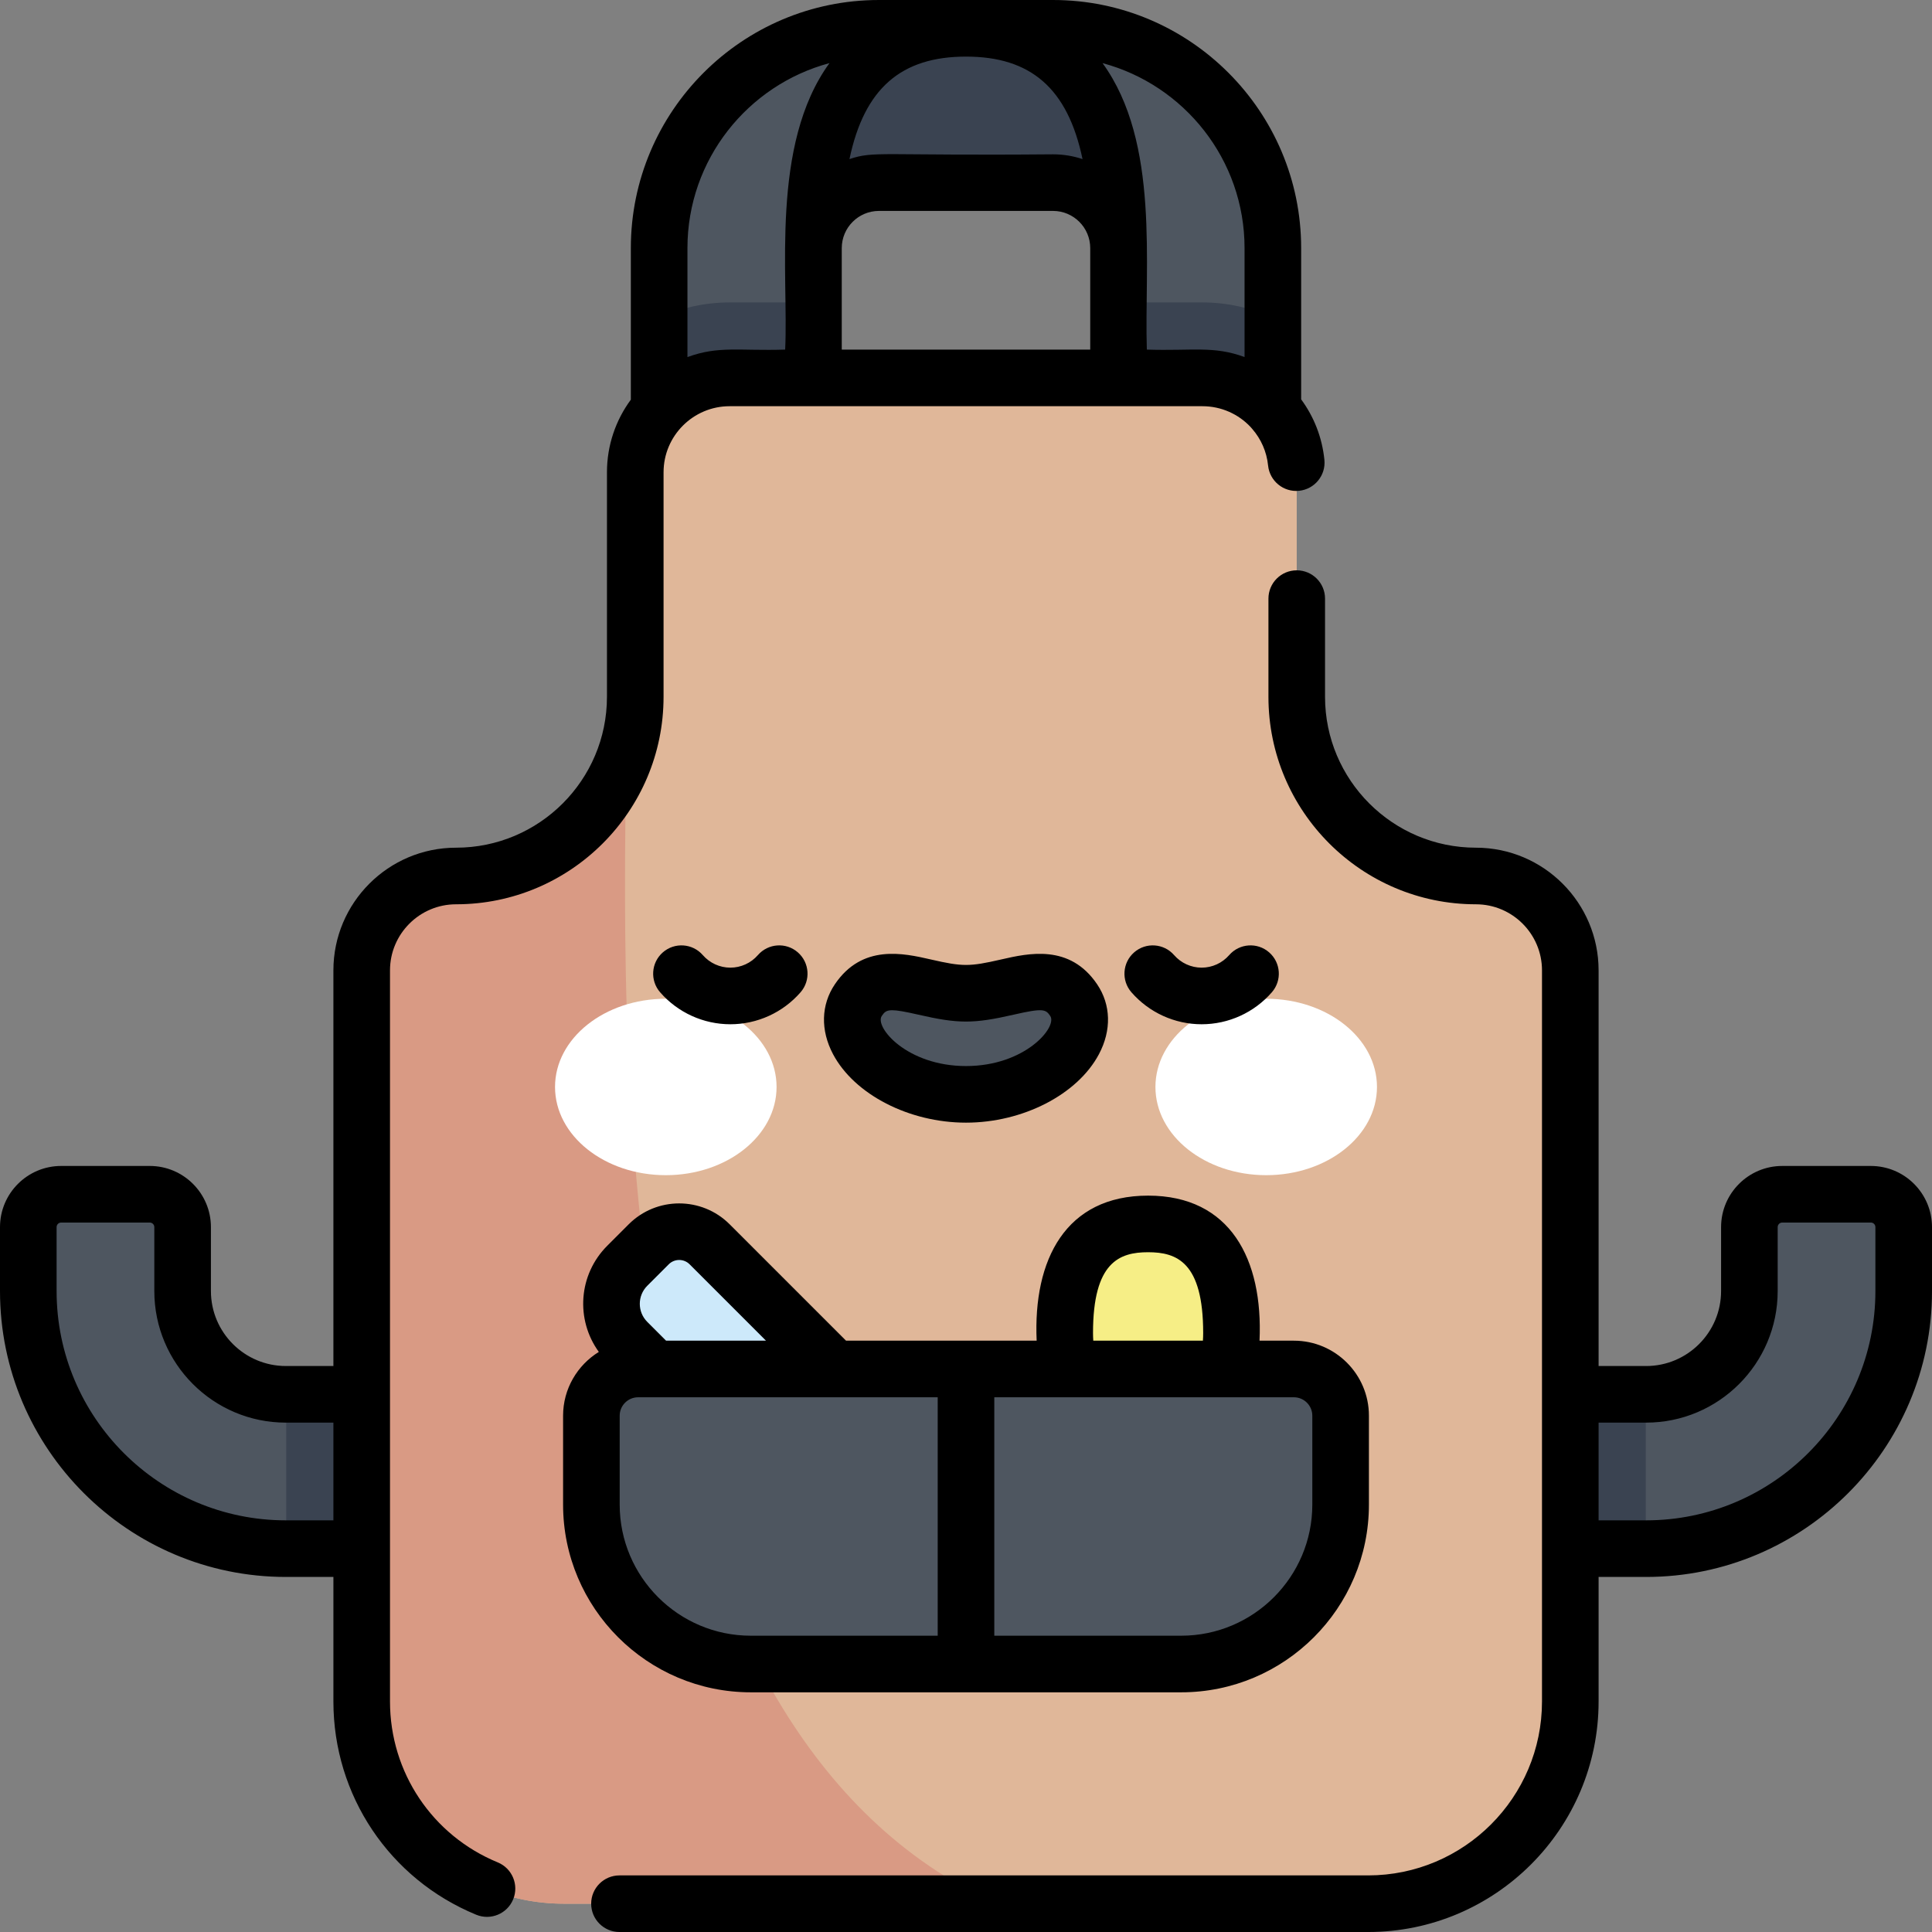 <?xml version="1.0" encoding="iso-8859-1"?>
<!-- Generator: Adobe Illustrator 23.1.0, SVG Export Plug-In . SVG Version: 6.00 Build 0)  -->
<svg version="1.1" id="Capa_1" xmlns="http://www.w3.org/2000/svg" xmlns:xlink="http://www.w3.org/1999/xlink" x="0px" y="0px"
	 viewBox="0 0 512 512" style="enable-background:new 0 0 512 512;" xml:space="preserve">
<rect x="0" y="0" width="512" height="512" fill="#808080" stroke="none"/>
<g>
	<path style="fill:#4E5660;" d="M95.856,410.407H75.759c-37.699,0-68.259-30.561-68.259-68.259v-16.953
		c0-4.806,3.896-8.703,8.703-8.703h23.491c4.806,0,8.703,3.896,8.703,8.703v16.952c0,15.112,12.251,27.364,27.364,27.364h20.096
		V410.407z"/>
	<path style="fill:#4E5660;" d="M416.144,410.407h20.097c37.699,0,68.259-30.561,68.259-68.259v-16.953
		c0-4.806-3.896-8.703-8.703-8.703h-23.491c-4.806,0-8.703,3.896-8.703,8.703v16.952c0,15.112-12.251,27.364-27.364,27.364h-20.096
		V410.407z"/>
	<path style="fill:#4E5660;" d="M316.872,162.631c-11.293,0-20.448-9.155-20.448-20.448V65.75c0-9.569-7.785-17.354-17.354-17.354
		H232.93c-9.569,0-17.354,7.785-17.354,17.354v76.432c0,11.293-9.155,20.448-20.448,20.448c-11.293,0-20.448-9.155-20.448-20.448
		V65.75c0-32.119,26.131-58.25,58.251-58.25h46.139c32.119,0,58.251,26.131,58.251,58.25v76.432
		C337.321,153.476,328.165,162.631,316.872,162.631z"/>
	<path style="fill:#3A4351;" d="M232.93,48.397h46.139c9.569,0,17.354,7.785,17.354,17.354c0-32.103-8.002-58.25-40.424-58.25
		c-32.422,0-40.424,26.148-40.424,58.25C215.576,56.181,223.361,48.397,232.93,48.397z"/>
	<g>
		<path style="fill:#3A4351;" d="M316.872,162.631c11.293,0,20.448-9.155,20.448-20.448V84.225
			c-5.696-2.61-12.02-4.077-18.684-4.077h-22.213v62.035C296.424,153.476,305.579,162.631,316.872,162.631z"/>
		<path style="fill:#3A4351;" d="M195.128,162.631c11.293,0,20.448-9.155,20.448-20.448V80.148h-22.213
			c-6.664,0-12.988,1.467-18.684,4.077v57.957C174.68,153.476,183.835,162.631,195.128,162.631z"/>
	</g>
	<rect x="416.144" y="369.51" style="fill:#3A4351;" width="20.001" height="40.897"/>
	<rect x="75.855" y="369.51" style="fill:#3A4351;" width="20.001" height="40.897"/>
	<path style="fill:#E0B799;" d="M391.132,232.147c-26.225,0-47.484-21.259-47.484-47.484V125.16
		c0-13.813-11.198-25.012-25.012-25.012H193.364c-13.814,0-25.012,11.198-25.012,25.012v59.502c0,26.225-21.26,47.484-47.485,47.484
		h0c-13.813,0-25.012,11.198-25.012,25.012v193.762c0,29.591,23.988,53.579,53.579,53.579h213.13
		c29.591,0,53.579-23.988,53.579-53.579V257.158C416.144,243.345,404.946,232.147,391.132,232.147L391.132,232.147z"/>
	<path style="fill:#D99A84;" d="M165.997,199.435c-6.213,18.99-24.063,32.712-45.129,32.712l0,0
		c-13.814,0-25.012,11.198-25.012,25.012v193.762c0,29.591,23.988,53.579,53.579,53.579h114.569
		C163.722,458.902,164.392,291.922,165.997,199.435z"/>
	<path style="fill:#CDE9FA;" d="M230.492,372.183l-23.847,23.847l-40.409-40.409c-5.574-5.574-5.574-14.612,0-20.187l5.687-5.687
		c4.455-4.455,11.678-4.455,16.133,0L230.492,372.183z"/>
	<ellipse style="fill:#F6EE86;" cx="304.256" cy="353.252" rx="22.098" ry="28.899"/>
	<path style="fill:#4E5660;" d="M342.895,362.793h-173.79c-6.838,0-12.382,5.544-12.382,12.382v23.555
		c0,23.335,18.917,42.252,42.252,42.252h114.051c23.335,0,42.252-18.917,42.252-42.252v-23.555
		C355.277,368.337,349.733,362.793,342.895,362.793z"/>
	<g>
		<g>
			<ellipse style="fill:#FFFFFF;" cx="176.443" cy="288.058" rx="29.355" ry="23.377"/>
			<ellipse style="fill:#FFFFFF;" cx="335.557" cy="288.058" rx="29.355" ry="23.377"/>
			<path style="fill:#4E5660;" d="M256,263.22c-11.646,0-22.017-7.826-28.54,1.825c-6.617,9.79,8.202,24.97,28.54,24.97
				s35.156-15.18,28.539-24.97C278.017,255.395,267.646,263.22,256,263.22z"/>
		</g>
	</g>
	<path d="M325.75,253.108c-1.844,2.116-4.506,3.33-7.302,3.33s-5.457-1.214-7.301-3.33c-2.723-3.123-7.461-3.448-10.582-0.726
		c-3.123,2.721-3.448,7.459-0.727,10.582c4.694,5.386,11.477,8.475,18.609,8.475c7.133,0,13.916-3.089,18.61-8.475
		c2.722-3.123,2.397-7.86-0.727-10.582C333.209,249.66,328.473,249.986,325.75,253.108z M495.797,308.992h-23.49
		c-8.935,0-16.203,7.269-16.203,16.203v16.952c0,10.953-8.91,19.864-19.863,19.864h-12.596V257.158
		c0-17.927-14.585-32.512-32.512-32.512c-22.048,0-39.984-17.937-39.984-39.984V158.64c0-4.142-3.357-7.5-7.5-7.5
		c-4.143,0-7.5,3.358-7.5,7.5v26.023c0,30.318,24.666,54.984,54.984,54.984c9.656,0,17.512,7.855,17.512,17.512
		c0,59.584,0,135,0,193.763c0,25.408-20.671,46.079-46.079,46.079h-198.4c-4.142,0-7.5,3.358-7.5,7.5s3.358,7.5,7.5,7.5h198.4
		c33.679,0,61.079-27.4,61.079-61.079v-33.014h12.596c41.774,0,75.76-33.985,75.76-75.759v-16.953
		C512,316.26,504.731,308.992,495.797,308.992z M497,342.148c0,33.503-27.257,60.759-60.76,60.759h-12.596V377.01h12.596
		c19.224,0,34.863-15.64,34.863-34.864v-16.952c0-0.664,0.54-1.203,1.203-1.203h23.49c0.663,0,1.203,0.54,1.203,1.203V342.148z
		 M198.975,448.481h114.051c27.434,0,49.752-22.319,49.752-49.752v-23.554c0-10.963-8.919-19.882-19.882-19.882h-9.108
		c0.968-21.549-7.739-38.44-29.532-38.44c-21.845,0-30.497,16.965-29.532,38.44h-50.515l-30.849-30.849
		c-7.373-7.372-19.367-7.372-26.74,0l-5.686,5.687c-7.689,7.688-8.422,19.615-2.238,28.137c-5.673,3.506-9.473,9.763-9.473,16.907
		v23.554C149.223,426.163,171.541,448.481,198.975,448.481z M304.256,331.853c7.582,0,14.598,2.592,14.598,21.399
		c0,0.684-0.026,1.365-0.071,2.041h-29.053c-0.045-0.676-0.071-1.357-0.071-2.041C289.658,334.445,296.674,331.853,304.256,331.853z
		 M263.5,370.293c28.978,0.001,66.667,0.003,79.396,0c2.691,0,4.882,2.19,4.882,4.882v23.554c0,19.162-15.59,34.752-34.752,34.752
		H263.5V370.293z M171.54,340.737l5.687-5.687c1.523-1.523,4.002-1.523,5.525,0l20.243,20.243h-26.481l-4.975-4.976
		C168.891,347.67,168.891,343.386,171.54,340.737z M164.223,375.175c0-2.692,2.19-4.882,4.883-4.882H248.5v63.188h-49.525
		c-19.162,0-34.752-15.59-34.752-34.752V375.175z M131.913,493.554c-17.349-7.139-28.558-23.873-28.558-42.633
		c0-18.233,0-164.83,0-193.763c0-9.656,7.855-17.512,17.512-17.512c30.318,0,54.984-24.666,54.984-54.984V125.16
		c0-9.656,7.855-17.511,17.512-17.511h125.273c5.037,0,9.592,2.108,12.795,5.527c0.147,0.186,0.302,0.364,0.465,0.536
		c2.27,2.629,3.783,5.945,4.159,9.649c0.419,4.121,4.094,7.127,8.22,6.704c4.12-0.418,7.122-4.098,6.704-8.219
		c-0.609-6.002-2.814-11.467-6.16-16.008V65.751C344.82,29.496,315.324,0,279.069,0h-46.139c-36.255,0-65.751,29.496-65.751,65.751
		v40.165c-3.974,5.392-6.328,12.047-6.328,19.244v59.502c0,22.047-17.937,39.984-39.984,39.984
		c-17.927,0-32.512,14.584-32.512,32.512V362.01H75.76c-10.953,0-19.863-8.911-19.863-19.864v-16.952
		c0-8.934-7.269-16.203-16.203-16.203h-23.49C7.269,308.992,0,316.26,0,325.195v16.953c0,41.774,33.985,75.759,75.76,75.759h12.596
		v33.014c0,24.864,14.856,47.043,37.849,56.504c3.845,1.583,8.221-0.267,9.79-4.082C137.57,499.513,135.743,495.13,131.913,493.554z
		 M329.82,65.751v28.865c-8.304-3.02-13.624-1.585-25.897-1.967c-0.709-22.108,3.548-54.902-11.739-75.921
		C313.831,22.525,329.82,42.302,329.82,65.751z M256,15c17.108,0,26.939,8.353,30.883,27.162c-2.459-0.817-5.084-1.265-7.814-1.265
		c-46.257,0.403-47.301-0.944-53.952,1.265C229.061,23.353,238.892,15,256,15z M223.076,65.751c0-5.434,4.421-9.854,9.854-9.854
		h46.139c5.434,0,9.854,4.42,9.854,9.854v26.898h-65.848V65.751z M182.18,65.751c0-23.449,15.99-43.227,37.637-49.023
		c-15.75,21.656-10.794,56.375-11.74,75.921c-12.257,0.383-17.622-1.058-25.896,1.983V65.751z M88.355,402.907H75.76
		c-33.503,0-60.76-27.256-60.76-60.759v-16.953c0-0.664,0.54-1.203,1.203-1.203h23.49c0.663,0,1.203,0.54,1.203,1.203v16.952
		c0,19.224,15.64,34.864,34.863,34.864h12.596V402.907z M265.298,254.273c-8.42,1.928-10.175,1.928-18.596,0
		c-7.247-1.659-18.198-4.165-25.455,6.573c-3.672,5.433-3.846,12.188-0.477,18.531c5.671,10.68,20.158,18.138,35.23,18.138
		c15.071,0,29.559-7.458,35.229-18.138c3.369-6.344,3.195-13.098-0.477-18.531C283.497,250.107,272.546,252.616,265.298,254.273z
		 M256,282.515c-15.698,0-24.288-10.365-22.325-13.27c0.656-0.971,1.144-1.524,2.765-1.524c1.319,0,3.391,0.367,6.915,1.174
		c10.594,2.425,14.571,2.454,25.291,0c7.857-1.799,8.489-1.411,9.68,0.35C280.284,272.144,271.714,282.515,256,282.515z
		 M200.852,253.109c-1.844,2.116-4.505,3.329-7.301,3.329s-5.458-1.214-7.302-3.33c-2.723-3.123-7.461-3.448-10.582-0.726
		c-3.123,2.721-3.448,7.459-0.727,10.582c4.694,5.386,11.477,8.475,18.61,8.475c7.134,0,13.917-3.089,18.609-8.476
		c2.722-3.123,2.395-7.86-0.728-10.582C208.311,249.66,203.573,249.985,200.852,253.109z"/>
</g>
<g>
</g>
<g>
</g>
<g>
</g>
<g>
</g>
<g>
</g>
<g>
</g>
<g>
</g>
<g>
</g>
<g>
</g>
<g>
</g>
<g>
</g>
<g>
</g>
<g>
</g>
<g>
</g>
<g>
</g>
</svg>
